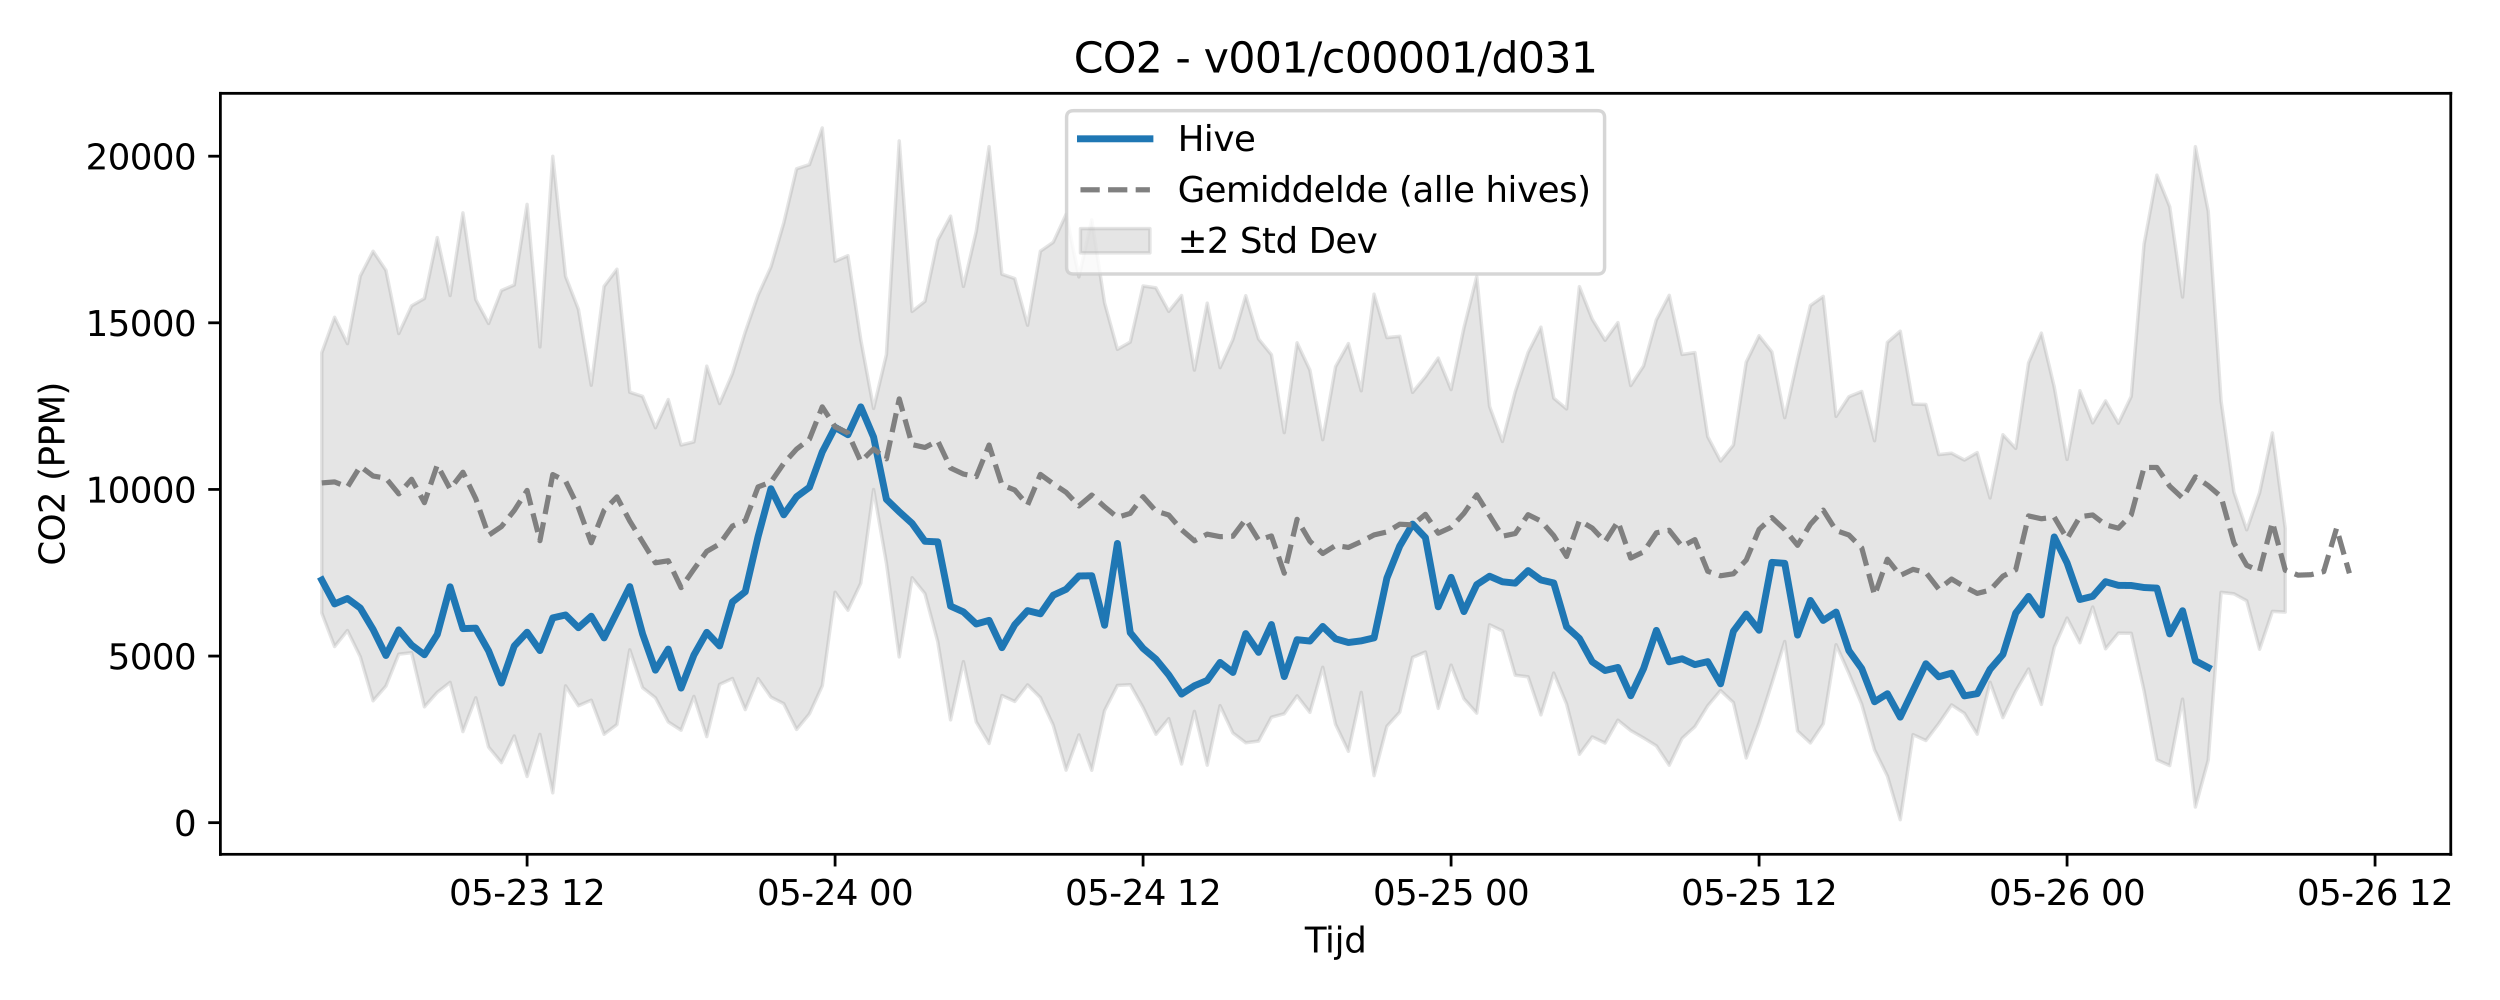 <?xml version="1.0" encoding="utf-8" standalone="no"?>
<!DOCTYPE svg PUBLIC "-//W3C//DTD SVG 1.1//EN"
  "http://www.w3.org/Graphics/SVG/1.1/DTD/svg11.dtd">
<svg xmlns:xlink="http://www.w3.org/1999/xlink" width="720pt" height="288pt" viewBox="0 0 720 288" xmlns="http://www.w3.org/2000/svg" version="1.1">
 <defs>
  <style type="text/css">*{stroke-linejoin: round; stroke-linecap: butt}</style>
 </defs>
 <g id="figure_1">
  <g id="patch_1">
   <path d="M 0 288 
L 720 288 
L 720 0 
L 0 0 
z
" style="fill: #ffffff"/>
  </g>
  <g id="axes_1">
   <g id="patch_2">
    <path d="M 63.47 246.04 
L 705.822 246.04 
L 705.822 26.88 
L 63.47 26.88 
z
" style="fill: #ffffff"/>
   </g>
   <g id="FillBetweenPolyCollection_1">
    <defs>
     <path id="mde4e41b326" d="M 92.668 -186.385 
L 92.668 -111.457 
L 96.364 -101.79 
L 100.06 -106.404 
L 103.756 -98.877 
L 107.452 -86.169 
L 111.147 -90.416 
L 114.843 -99.601 
L 118.539 -100.021 
L 122.235 -84.425 
L 125.931 -88.603 
L 129.627 -91.478 
L 133.323 -77.292 
L 137.019 -87.034 
L 140.715 -72.841 
L 144.411 -68.35 
L 148.107 -76.042 
L 151.803 -64.373 
L 155.499 -76.501 
L 159.195 -59.657 
L 162.89 -90.473 
L 166.586 -84.742 
L 170.282 -86.346 
L 173.978 -76.532 
L 177.674 -79.321 
L 181.37 -100.849 
L 185.066 -89.935 
L 188.762 -87.026 
L 192.458 -80.072 
L 196.154 -77.696 
L 199.85 -87.429 
L 203.546 -75.848 
L 207.242 -90.877 
L 210.938 -92.589 
L 214.633 -83.638 
L 218.329 -92.547 
L 222.025 -87.24 
L 225.721 -85.336 
L 229.417 -77.918 
L 233.113 -82.412 
L 236.809 -90.482 
L 240.505 -117.431 
L 244.201 -112.25 
L 247.897 -120.02 
L 251.593 -147.024 
L 255.289 -125.821 
L 258.985 -98.795 
L 262.681 -121.598 
L 266.377 -117.037 
L 270.072 -103.209 
L 273.768 -80.672 
L 277.464 -97.445 
L 281.16 -80.086 
L 284.856 -73.873 
L 288.552 -87.696 
L 292.248 -85.981 
L 295.944 -90.757 
L 299.64 -87.072 
L 303.336 -79.118 
L 307.032 -66.188 
L 310.728 -76.339 
L 314.424 -66.159 
L 318.12 -83.351 
L 321.815 -90.594 
L 325.511 -90.806 
L 329.207 -84.259 
L 332.903 -76.525 
L 336.599 -81.026 
L 340.295 -67.964 
L 343.991 -83.109 
L 347.687 -67.62 
L 351.383 -84.766 
L 355.079 -76.906 
L 358.775 -74.081 
L 362.471 -74.567 
L 366.167 -81.436 
L 369.863 -82.438 
L 373.558 -87.59 
L 377.254 -82.84 
L 380.95 -95.821 
L 384.646 -79.373 
L 388.342 -71.632 
L 392.038 -88.594 
L 395.734 -64.614 
L 399.43 -78.826 
L 403.126 -82.901 
L 406.822 -98.661 
L 410.518 -100.218 
L 414.214 -83.985 
L 417.91 -96.435 
L 421.606 -86.782 
L 425.301 -82.611 
L 428.997 -108.056 
L 432.693 -106.29 
L 436.389 -93.534 
L 440.085 -93.077 
L 443.781 -82.117 
L 447.477 -94.152 
L 451.173 -85.252 
L 454.869 -70.772 
L 458.565 -75.77 
L 462.261 -74.005 
L 465.957 -80.584 
L 469.653 -77.593 
L 473.349 -75.478 
L 477.044 -73.182 
L 480.74 -67.614 
L 484.436 -75.339 
L 488.132 -78.713 
L 491.828 -84.722 
L 495.524 -89.133 
L 499.22 -85.651 
L 502.916 -69.713 
L 506.612 -79.729 
L 510.308 -91.239 
L 514.004 -103.239 
L 517.7 -77.458 
L 521.396 -74.034 
L 525.092 -79.531 
L 528.787 -102.323 
L 532.483 -94.085 
L 536.179 -85.161 
L 539.875 -72.027 
L 543.571 -64.51 
L 547.267 -51.922 
L 550.963 -76.417 
L 554.659 -74.733 
L 558.355 -79.592 
L 562.051 -84.991 
L 565.747 -82.556 
L 569.443 -76.548 
L 573.139 -91.505 
L 576.835 -81.324 
L 580.53 -88.973 
L 584.226 -95.33 
L 587.922 -85.125 
L 591.618 -101.605 
L 595.314 -109.998 
L 599.01 -102.885 
L 602.706 -113.173 
L 606.402 -101.148 
L 610.098 -105.651 
L 613.794 -105.608 
L 617.49 -89.081 
L 621.186 -69.163 
L 624.882 -67.503 
L 628.578 -86.644 
L 632.273 -55.57 
L 635.969 -69.104 
L 639.665 -117.401 
L 643.361 -116.983 
L 647.057 -114.963 
L 650.753 -101.018 
L 654.449 -111.925 
L 658.145 -111.712 
L 658.145 -135.854 
L 658.145 -135.854 
L 654.449 -163.32 
L 650.753 -146.052 
L 647.057 -135.421 
L 643.361 -146.307 
L 639.665 -172.546 
L 635.969 -227.168 
L 632.273 -245.761 
L 628.578 -202.451 
L 624.882 -228.451 
L 621.186 -237.565 
L 617.49 -217.679 
L 613.794 -173.844 
L 610.098 -166.111 
L 606.402 -172.547 
L 602.706 -166.207 
L 599.01 -175.484 
L 595.314 -155.679 
L 591.618 -176.548 
L 587.922 -192.07 
L 584.226 -183.498 
L 580.53 -158.866 
L 576.835 -162.808 
L 573.139 -144.596 
L 569.443 -157.655 
L 565.747 -155.511 
L 562.051 -157.482 
L 558.355 -157.079 
L 554.659 -171.518 
L 550.963 -171.62 
L 547.267 -192.622 
L 543.571 -189.4 
L 539.875 -161.06 
L 536.179 -175.26 
L 532.483 -173.754 
L 528.787 -168.086 
L 525.092 -202.642 
L 521.396 -200.001 
L 517.7 -184.437 
L 514.004 -167.715 
L 510.308 -186.642 
L 506.612 -191.296 
L 502.916 -183.701 
L 499.22 -159.849 
L 495.524 -155.225 
L 491.828 -162.24 
L 488.132 -186.461 
L 484.436 -185.912 
L 480.74 -202.949 
L 477.044 -195.923 
L 473.349 -182.619 
L 469.653 -176.964 
L 465.957 -195.097 
L 462.261 -190.007 
L 458.565 -196.066 
L 454.869 -205.449 
L 451.173 -170.229 
L 447.477 -173.326 
L 443.781 -193.778 
L 440.085 -186.462 
L 436.389 -175.15 
L 432.693 -160.853 
L 428.997 -170.952 
L 425.301 -208.352 
L 421.606 -193.526 
L 417.91 -175.803 
L 414.214 -184.883 
L 410.518 -179.51 
L 406.822 -175.006 
L 403.126 -191.148 
L 399.43 -190.761 
L 395.734 -203.283 
L 392.038 -175.446 
L 388.342 -189.049 
L 384.646 -182.414 
L 380.95 -161.366 
L 377.254 -181.404 
L 373.558 -189.279 
L 369.863 -163.396 
L 366.167 -185.848 
L 362.471 -190.381 
L 358.775 -202.838 
L 355.079 -190.242 
L 351.383 -182.123 
L 347.687 -200.7 
L 343.991 -181.401 
L 340.295 -202.89 
L 336.599 -198.323 
L 332.903 -205.109 
L 329.207 -205.641 
L 325.511 -189.485 
L 321.815 -187.39 
L 318.12 -200.753 
L 314.424 -224.683 
L 310.728 -208.248 
L 307.032 -226.24 
L 303.336 -218.23 
L 299.64 -215.66 
L 295.944 -194.335 
L 292.248 -207.772 
L 288.552 -209.036 
L 284.856 -245.778 
L 281.16 -221.371 
L 277.464 -205.503 
L 273.768 -225.753 
L 270.072 -218.851 
L 266.377 -201.218 
L 262.681 -198.311 
L 258.985 -247.429 
L 255.289 -185.879 
L 251.593 -170.373 
L 247.897 -190.18 
L 244.201 -214.366 
L 240.505 -212.741 
L 236.809 -251.158 
L 233.113 -240.605 
L 229.417 -239.387 
L 225.721 -223.767 
L 222.025 -211.12 
L 218.329 -202.992 
L 214.633 -192.398 
L 210.938 -180.41 
L 207.242 -171.786 
L 203.546 -182.557 
L 199.85 -160.742 
L 196.154 -159.839 
L 192.458 -172.931 
L 188.762 -164.815 
L 185.066 -173.835 
L 181.37 -175.037 
L 177.674 -210.468 
L 173.978 -205.534 
L 170.282 -177.049 
L 166.586 -198.919 
L 162.89 -208.406 
L 159.195 -242.985 
L 155.499 -188.082 
L 151.803 -229.139 
L 148.107 -205.933 
L 144.411 -204.336 
L 140.715 -194.834 
L 137.019 -201.726 
L 133.323 -226.701 
L 129.627 -202.883 
L 125.931 -219.581 
L 122.235 -202.042 
L 118.539 -199.921 
L 114.843 -191.937 
L 111.147 -210.152 
L 107.452 -215.646 
L 103.756 -208.51 
L 100.06 -189.04 
L 96.364 -196.628 
L 92.668 -186.385 
z
" style="stroke: #808080; stroke-opacity: 0.2"/>
    </defs>
    <g clip-path="url(#p7c1194cc0d)">
     <use xlink:href="#mde4e41b326" x="0" y="288" style="fill: #808080; fill-opacity: 0.2; stroke: #808080; stroke-opacity: 0.2"/>
    </g>
   </g>
   <g id="matplotlib.axis_1">
    <g id="xtick_1">
     <g id="line2d_1">
      <defs>
       <path id="m9cf8858ff1" d="M 0 0 
L 0 3.5 
" style="stroke: #000000; stroke-width: 0.8"/>
      </defs>
      <g>
       <use xlink:href="#m9cf8858ff1" x="151.803" y="246.04" style="stroke: #000000; stroke-width: 0.8"/>
      </g>
     </g>
     <g id="text_1">
      <!-- 05-23 12 -->
      <g transform="translate(129.322 260.638) scale(0.1 -0.1)">
       <defs>
        <path id="DejaVuSans-30" d="M 2034 4250 
Q 1547 4250 1301 3770 
Q 1056 3291 1056 2328 
Q 1056 1369 1301 889 
Q 1547 409 2034 409 
Q 2525 409 2770 889 
Q 3016 1369 3016 2328 
Q 3016 3291 2770 3770 
Q 2525 4250 2034 4250 
z
M 2034 4750 
Q 2819 4750 3233 4129 
Q 3647 3509 3647 2328 
Q 3647 1150 3233 529 
Q 2819 -91 2034 -91 
Q 1250 -91 836 529 
Q 422 1150 422 2328 
Q 422 3509 836 4129 
Q 1250 4750 2034 4750 
z
" transform="scale(0.016)"/>
        <path id="DejaVuSans-35" d="M 691 4666 
L 3169 4666 
L 3169 4134 
L 1269 4134 
L 1269 2991 
Q 1406 3038 1543 3061 
Q 1681 3084 1819 3084 
Q 2600 3084 3056 2656 
Q 3513 2228 3513 1497 
Q 3513 744 3044 326 
Q 2575 -91 1722 -91 
Q 1428 -91 1123 -41 
Q 819 9 494 109 
L 494 744 
Q 775 591 1075 516 
Q 1375 441 1709 441 
Q 2250 441 2565 725 
Q 2881 1009 2881 1497 
Q 2881 1984 2565 2268 
Q 2250 2553 1709 2553 
Q 1456 2553 1204 2497 
Q 953 2441 691 2322 
L 691 4666 
z
" transform="scale(0.016)"/>
        <path id="DejaVuSans-2d" d="M 313 2009 
L 1997 2009 
L 1997 1497 
L 313 1497 
L 313 2009 
z
" transform="scale(0.016)"/>
        <path id="DejaVuSans-32" d="M 1228 531 
L 3431 531 
L 3431 0 
L 469 0 
L 469 531 
Q 828 903 1448 1529 
Q 2069 2156 2228 2338 
Q 2531 2678 2651 2914 
Q 2772 3150 2772 3378 
Q 2772 3750 2511 3984 
Q 2250 4219 1831 4219 
Q 1534 4219 1204 4116 
Q 875 4013 500 3803 
L 500 4441 
Q 881 4594 1212 4672 
Q 1544 4750 1819 4750 
Q 2544 4750 2975 4387 
Q 3406 4025 3406 3419 
Q 3406 3131 3298 2873 
Q 3191 2616 2906 2266 
Q 2828 2175 2409 1742 
Q 1991 1309 1228 531 
z
" transform="scale(0.016)"/>
        <path id="DejaVuSans-33" d="M 2597 2516 
Q 3050 2419 3304 2112 
Q 3559 1806 3559 1356 
Q 3559 666 3084 287 
Q 2609 -91 1734 -91 
Q 1441 -91 1130 -33 
Q 819 25 488 141 
L 488 750 
Q 750 597 1062 519 
Q 1375 441 1716 441 
Q 2309 441 2620 675 
Q 2931 909 2931 1356 
Q 2931 1769 2642 2001 
Q 2353 2234 1838 2234 
L 1294 2234 
L 1294 2753 
L 1863 2753 
Q 2328 2753 2575 2939 
Q 2822 3125 2822 3475 
Q 2822 3834 2567 4026 
Q 2313 4219 1838 4219 
Q 1578 4219 1281 4162 
Q 984 4106 628 3988 
L 628 4550 
Q 988 4650 1302 4700 
Q 1616 4750 1894 4750 
Q 2613 4750 3031 4423 
Q 3450 4097 3450 3541 
Q 3450 3153 3228 2886 
Q 3006 2619 2597 2516 
z
" transform="scale(0.016)"/>
        <path id="DejaVuSans-20" transform="scale(0.016)"/>
        <path id="DejaVuSans-31" d="M 794 531 
L 1825 531 
L 1825 4091 
L 703 3866 
L 703 4441 
L 1819 4666 
L 2450 4666 
L 2450 531 
L 3481 531 
L 3481 0 
L 794 0 
L 794 531 
z
" transform="scale(0.016)"/>
       </defs>
       <use xlink:href="#DejaVuSans-30"/>
       <use xlink:href="#DejaVuSans-35" transform="translate(63.623 0)"/>
       <use xlink:href="#DejaVuSans-2d" transform="translate(127.246 0)"/>
       <use xlink:href="#DejaVuSans-32" transform="translate(163.33 0)"/>
       <use xlink:href="#DejaVuSans-33" transform="translate(226.953 0)"/>
       <use xlink:href="#DejaVuSans-20" transform="translate(290.576 0)"/>
       <use xlink:href="#DejaVuSans-31" transform="translate(322.363 0)"/>
       <use xlink:href="#DejaVuSans-32" transform="translate(385.986 0)"/>
      </g>
     </g>
    </g>
    <g id="xtick_2">
     <g id="line2d_2">
      <g>
       <use xlink:href="#m9cf8858ff1" x="240.505" y="246.04" style="stroke: #000000; stroke-width: 0.8"/>
      </g>
     </g>
     <g id="text_2">
      <!-- 05-24 00 -->
      <g transform="translate(218.025 260.638) scale(0.1 -0.1)">
       <defs>
        <path id="DejaVuSans-34" d="M 2419 4116 
L 825 1625 
L 2419 1625 
L 2419 4116 
z
M 2253 4666 
L 3047 4666 
L 3047 1625 
L 3713 1625 
L 3713 1100 
L 3047 1100 
L 3047 0 
L 2419 0 
L 2419 1100 
L 313 1100 
L 313 1709 
L 2253 4666 
z
" transform="scale(0.016)"/>
       </defs>
       <use xlink:href="#DejaVuSans-30"/>
       <use xlink:href="#DejaVuSans-35" transform="translate(63.623 0)"/>
       <use xlink:href="#DejaVuSans-2d" transform="translate(127.246 0)"/>
       <use xlink:href="#DejaVuSans-32" transform="translate(163.33 0)"/>
       <use xlink:href="#DejaVuSans-34" transform="translate(226.953 0)"/>
       <use xlink:href="#DejaVuSans-20" transform="translate(290.576 0)"/>
       <use xlink:href="#DejaVuSans-30" transform="translate(322.363 0)"/>
       <use xlink:href="#DejaVuSans-30" transform="translate(385.986 0)"/>
      </g>
     </g>
    </g>
    <g id="xtick_3">
     <g id="line2d_3">
      <g>
       <use xlink:href="#m9cf8858ff1" x="329.207" y="246.04" style="stroke: #000000; stroke-width: 0.8"/>
      </g>
     </g>
     <g id="text_3">
      <!-- 05-24 12 -->
      <g transform="translate(306.727 260.638) scale(0.1 -0.1)">
       <use xlink:href="#DejaVuSans-30"/>
       <use xlink:href="#DejaVuSans-35" transform="translate(63.623 0)"/>
       <use xlink:href="#DejaVuSans-2d" transform="translate(127.246 0)"/>
       <use xlink:href="#DejaVuSans-32" transform="translate(163.33 0)"/>
       <use xlink:href="#DejaVuSans-34" transform="translate(226.953 0)"/>
       <use xlink:href="#DejaVuSans-20" transform="translate(290.576 0)"/>
       <use xlink:href="#DejaVuSans-31" transform="translate(322.363 0)"/>
       <use xlink:href="#DejaVuSans-32" transform="translate(385.986 0)"/>
      </g>
     </g>
    </g>
    <g id="xtick_4">
     <g id="line2d_4">
      <g>
       <use xlink:href="#m9cf8858ff1" x="417.91" y="246.04" style="stroke: #000000; stroke-width: 0.8"/>
      </g>
     </g>
     <g id="text_4">
      <!-- 05-25 00 -->
      <g transform="translate(395.429 260.638) scale(0.1 -0.1)">
       <use xlink:href="#DejaVuSans-30"/>
       <use xlink:href="#DejaVuSans-35" transform="translate(63.623 0)"/>
       <use xlink:href="#DejaVuSans-2d" transform="translate(127.246 0)"/>
       <use xlink:href="#DejaVuSans-32" transform="translate(163.33 0)"/>
       <use xlink:href="#DejaVuSans-35" transform="translate(226.953 0)"/>
       <use xlink:href="#DejaVuSans-20" transform="translate(290.576 0)"/>
       <use xlink:href="#DejaVuSans-30" transform="translate(322.363 0)"/>
       <use xlink:href="#DejaVuSans-30" transform="translate(385.986 0)"/>
      </g>
     </g>
    </g>
    <g id="xtick_5">
     <g id="line2d_5">
      <g>
       <use xlink:href="#m9cf8858ff1" x="506.612" y="246.04" style="stroke: #000000; stroke-width: 0.8"/>
      </g>
     </g>
     <g id="text_5">
      <!-- 05-25 12 -->
      <g transform="translate(484.131 260.638) scale(0.1 -0.1)">
       <use xlink:href="#DejaVuSans-30"/>
       <use xlink:href="#DejaVuSans-35" transform="translate(63.623 0)"/>
       <use xlink:href="#DejaVuSans-2d" transform="translate(127.246 0)"/>
       <use xlink:href="#DejaVuSans-32" transform="translate(163.33 0)"/>
       <use xlink:href="#DejaVuSans-35" transform="translate(226.953 0)"/>
       <use xlink:href="#DejaVuSans-20" transform="translate(290.576 0)"/>
       <use xlink:href="#DejaVuSans-31" transform="translate(322.363 0)"/>
       <use xlink:href="#DejaVuSans-32" transform="translate(385.986 0)"/>
      </g>
     </g>
    </g>
    <g id="xtick_6">
     <g id="line2d_6">
      <g>
       <use xlink:href="#m9cf8858ff1" x="595.314" y="246.04" style="stroke: #000000; stroke-width: 0.8"/>
      </g>
     </g>
     <g id="text_6">
      <!-- 05-26 00 -->
      <g transform="translate(572.834 260.638) scale(0.1 -0.1)">
       <defs>
        <path id="DejaVuSans-36" d="M 2113 2584 
Q 1688 2584 1439 2293 
Q 1191 2003 1191 1497 
Q 1191 994 1439 701 
Q 1688 409 2113 409 
Q 2538 409 2786 701 
Q 3034 994 3034 1497 
Q 3034 2003 2786 2293 
Q 2538 2584 2113 2584 
z
M 3366 4563 
L 3366 3988 
Q 3128 4100 2886 4159 
Q 2644 4219 2406 4219 
Q 1781 4219 1451 3797 
Q 1122 3375 1075 2522 
Q 1259 2794 1537 2939 
Q 1816 3084 2150 3084 
Q 2853 3084 3261 2657 
Q 3669 2231 3669 1497 
Q 3669 778 3244 343 
Q 2819 -91 2113 -91 
Q 1303 -91 875 529 
Q 447 1150 447 2328 
Q 447 3434 972 4092 
Q 1497 4750 2381 4750 
Q 2619 4750 2861 4703 
Q 3103 4656 3366 4563 
z
" transform="scale(0.016)"/>
       </defs>
       <use xlink:href="#DejaVuSans-30"/>
       <use xlink:href="#DejaVuSans-35" transform="translate(63.623 0)"/>
       <use xlink:href="#DejaVuSans-2d" transform="translate(127.246 0)"/>
       <use xlink:href="#DejaVuSans-32" transform="translate(163.33 0)"/>
       <use xlink:href="#DejaVuSans-36" transform="translate(226.953 0)"/>
       <use xlink:href="#DejaVuSans-20" transform="translate(290.576 0)"/>
       <use xlink:href="#DejaVuSans-30" transform="translate(322.363 0)"/>
       <use xlink:href="#DejaVuSans-30" transform="translate(385.986 0)"/>
      </g>
     </g>
    </g>
    <g id="xtick_7">
     <g id="line2d_7">
      <g>
       <use xlink:href="#m9cf8858ff1" x="684.016" y="246.04" style="stroke: #000000; stroke-width: 0.8"/>
      </g>
     </g>
     <g id="text_7">
      <!-- 05-26 12 -->
      <g transform="translate(661.536 260.638) scale(0.1 -0.1)">
       <use xlink:href="#DejaVuSans-30"/>
       <use xlink:href="#DejaVuSans-35" transform="translate(63.623 0)"/>
       <use xlink:href="#DejaVuSans-2d" transform="translate(127.246 0)"/>
       <use xlink:href="#DejaVuSans-32" transform="translate(163.33 0)"/>
       <use xlink:href="#DejaVuSans-36" transform="translate(226.953 0)"/>
       <use xlink:href="#DejaVuSans-20" transform="translate(290.576 0)"/>
       <use xlink:href="#DejaVuSans-31" transform="translate(322.363 0)"/>
       <use xlink:href="#DejaVuSans-32" transform="translate(385.986 0)"/>
      </g>
     </g>
    </g>
    <g id="text_8">
     <!-- Tijd -->
     <g transform="translate(375.796 274.317) scale(0.1 -0.1)">
      <defs>
       <path id="DejaVuSans-54" d="M -19 4666 
L 3928 4666 
L 3928 4134 
L 2272 4134 
L 2272 0 
L 1638 0 
L 1638 4134 
L -19 4134 
L -19 4666 
z
" transform="scale(0.016)"/>
       <path id="DejaVuSans-69" d="M 603 3500 
L 1178 3500 
L 1178 0 
L 603 0 
L 603 3500 
z
M 603 4863 
L 1178 4863 
L 1178 4134 
L 603 4134 
L 603 4863 
z
" transform="scale(0.016)"/>
       <path id="DejaVuSans-6a" d="M 603 3500 
L 1178 3500 
L 1178 -63 
Q 1178 -731 923 -1031 
Q 669 -1331 103 -1331 
L -116 -1331 
L -116 -844 
L 38 -844 
Q 366 -844 484 -692 
Q 603 -541 603 -63 
L 603 3500 
z
M 603 4863 
L 1178 4863 
L 1178 4134 
L 603 4134 
L 603 4863 
z
" transform="scale(0.016)"/>
       <path id="DejaVuSans-64" d="M 2906 2969 
L 2906 4863 
L 3481 4863 
L 3481 0 
L 2906 0 
L 2906 525 
Q 2725 213 2448 61 
Q 2172 -91 1784 -91 
Q 1150 -91 751 415 
Q 353 922 353 1747 
Q 353 2572 751 3078 
Q 1150 3584 1784 3584 
Q 2172 3584 2448 3432 
Q 2725 3281 2906 2969 
z
M 947 1747 
Q 947 1113 1208 752 
Q 1469 391 1925 391 
Q 2381 391 2643 752 
Q 2906 1113 2906 1747 
Q 2906 2381 2643 2742 
Q 2381 3103 1925 3103 
Q 1469 3103 1208 2742 
Q 947 2381 947 1747 
z
" transform="scale(0.016)"/>
      </defs>
      <use xlink:href="#DejaVuSans-54"/>
      <use xlink:href="#DejaVuSans-69" transform="translate(57.959 0)"/>
      <use xlink:href="#DejaVuSans-6a" transform="translate(85.742 0)"/>
      <use xlink:href="#DejaVuSans-64" transform="translate(113.525 0)"/>
     </g>
    </g>
   </g>
   <g id="matplotlib.axis_2">
    <g id="ytick_1">
     <g id="line2d_8">
      <defs>
       <path id="md27c8caac7" d="M 0 0 
L -3.5 0 
" style="stroke: #000000; stroke-width: 0.8"/>
      </defs>
      <g>
       <use xlink:href="#md27c8caac7" x="63.47" y="236.93" style="stroke: #000000; stroke-width: 0.8"/>
      </g>
     </g>
     <g id="text_9">
      <!-- 0 -->
      <g transform="translate(50.108 240.729) scale(0.1 -0.1)">
       <use xlink:href="#DejaVuSans-30"/>
      </g>
     </g>
    </g>
    <g id="ytick_2">
     <g id="line2d_9">
      <g>
       <use xlink:href="#md27c8caac7" x="63.47" y="188.943" style="stroke: #000000; stroke-width: 0.8"/>
      </g>
     </g>
     <g id="text_10">
      <!-- 5000 -->
      <g transform="translate(31.02 192.742) scale(0.1 -0.1)">
       <use xlink:href="#DejaVuSans-35"/>
       <use xlink:href="#DejaVuSans-30" transform="translate(63.623 0)"/>
       <use xlink:href="#DejaVuSans-30" transform="translate(127.246 0)"/>
       <use xlink:href="#DejaVuSans-30" transform="translate(190.869 0)"/>
      </g>
     </g>
    </g>
    <g id="ytick_3">
     <g id="line2d_10">
      <g>
       <use xlink:href="#md27c8caac7" x="63.47" y="140.956" style="stroke: #000000; stroke-width: 0.8"/>
      </g>
     </g>
     <g id="text_11">
      <!-- 10000 -->
      <g transform="translate(24.657 144.756) scale(0.1 -0.1)">
       <use xlink:href="#DejaVuSans-31"/>
       <use xlink:href="#DejaVuSans-30" transform="translate(63.623 0)"/>
       <use xlink:href="#DejaVuSans-30" transform="translate(127.246 0)"/>
       <use xlink:href="#DejaVuSans-30" transform="translate(190.869 0)"/>
       <use xlink:href="#DejaVuSans-30" transform="translate(254.492 0)"/>
      </g>
     </g>
    </g>
    <g id="ytick_4">
     <g id="line2d_11">
      <g>
       <use xlink:href="#md27c8caac7" x="63.47" y="92.969" style="stroke: #000000; stroke-width: 0.8"/>
      </g>
     </g>
     <g id="text_12">
      <!-- 15000 -->
      <g transform="translate(24.657 96.769) scale(0.1 -0.1)">
       <use xlink:href="#DejaVuSans-31"/>
       <use xlink:href="#DejaVuSans-35" transform="translate(63.623 0)"/>
       <use xlink:href="#DejaVuSans-30" transform="translate(127.246 0)"/>
       <use xlink:href="#DejaVuSans-30" transform="translate(190.869 0)"/>
       <use xlink:href="#DejaVuSans-30" transform="translate(254.492 0)"/>
      </g>
     </g>
    </g>
    <g id="ytick_5">
     <g id="line2d_12">
      <g>
       <use xlink:href="#md27c8caac7" x="63.47" y="44.982" style="stroke: #000000; stroke-width: 0.8"/>
      </g>
     </g>
     <g id="text_13">
      <!-- 20000 -->
      <g transform="translate(24.657 48.782) scale(0.1 -0.1)">
       <use xlink:href="#DejaVuSans-32"/>
       <use xlink:href="#DejaVuSans-30" transform="translate(63.623 0)"/>
       <use xlink:href="#DejaVuSans-30" transform="translate(127.246 0)"/>
       <use xlink:href="#DejaVuSans-30" transform="translate(190.869 0)"/>
       <use xlink:href="#DejaVuSans-30" transform="translate(254.492 0)"/>
      </g>
     </g>
    </g>
    <g id="text_14">
     <!-- CO2 (PPM) -->
     <g transform="translate(18.578 162.903) rotate(-90) scale(0.1 -0.1)">
      <defs>
       <path id="DejaVuSans-43" d="M 4122 4306 
L 4122 3641 
Q 3803 3938 3442 4084 
Q 3081 4231 2675 4231 
Q 1875 4231 1450 3742 
Q 1025 3253 1025 2328 
Q 1025 1406 1450 917 
Q 1875 428 2675 428 
Q 3081 428 3442 575 
Q 3803 722 4122 1019 
L 4122 359 
Q 3791 134 3420 21 
Q 3050 -91 2638 -91 
Q 1578 -91 968 557 
Q 359 1206 359 2328 
Q 359 3453 968 4101 
Q 1578 4750 2638 4750 
Q 3056 4750 3426 4639 
Q 3797 4528 4122 4306 
z
" transform="scale(0.016)"/>
       <path id="DejaVuSans-4f" d="M 2522 4238 
Q 1834 4238 1429 3725 
Q 1025 3213 1025 2328 
Q 1025 1447 1429 934 
Q 1834 422 2522 422 
Q 3209 422 3611 934 
Q 4013 1447 4013 2328 
Q 4013 3213 3611 3725 
Q 3209 4238 2522 4238 
z
M 2522 4750 
Q 3503 4750 4090 4092 
Q 4678 3434 4678 2328 
Q 4678 1225 4090 567 
Q 3503 -91 2522 -91 
Q 1538 -91 948 565 
Q 359 1222 359 2328 
Q 359 3434 948 4092 
Q 1538 4750 2522 4750 
z
" transform="scale(0.016)"/>
       <path id="DejaVuSans-28" d="M 1984 4856 
Q 1566 4138 1362 3434 
Q 1159 2731 1159 2009 
Q 1159 1288 1364 580 
Q 1569 -128 1984 -844 
L 1484 -844 
Q 1016 -109 783 600 
Q 550 1309 550 2009 
Q 550 2706 781 3412 
Q 1013 4119 1484 4856 
L 1984 4856 
z
" transform="scale(0.016)"/>
       <path id="DejaVuSans-50" d="M 1259 4147 
L 1259 2394 
L 2053 2394 
Q 2494 2394 2734 2622 
Q 2975 2850 2975 3272 
Q 2975 3691 2734 3919 
Q 2494 4147 2053 4147 
L 1259 4147 
z
M 628 4666 
L 2053 4666 
Q 2838 4666 3239 4311 
Q 3641 3956 3641 3272 
Q 3641 2581 3239 2228 
Q 2838 1875 2053 1875 
L 1259 1875 
L 1259 0 
L 628 0 
L 628 4666 
z
" transform="scale(0.016)"/>
       <path id="DejaVuSans-4d" d="M 628 4666 
L 1569 4666 
L 2759 1491 
L 3956 4666 
L 4897 4666 
L 4897 0 
L 4281 0 
L 4281 4097 
L 3078 897 
L 2444 897 
L 1241 4097 
L 1241 0 
L 628 0 
L 628 4666 
z
" transform="scale(0.016)"/>
       <path id="DejaVuSans-29" d="M 513 4856 
L 1013 4856 
Q 1481 4119 1714 3412 
Q 1947 2706 1947 2009 
Q 1947 1309 1714 600 
Q 1481 -109 1013 -844 
L 513 -844 
Q 928 -128 1133 580 
Q 1338 1288 1338 2009 
Q 1338 2731 1133 3434 
Q 928 4138 513 4856 
z
" transform="scale(0.016)"/>
      </defs>
      <use xlink:href="#DejaVuSans-43"/>
      <use xlink:href="#DejaVuSans-4f" transform="translate(69.824 0)"/>
      <use xlink:href="#DejaVuSans-32" transform="translate(148.535 0)"/>
      <use xlink:href="#DejaVuSans-20" transform="translate(212.158 0)"/>
      <use xlink:href="#DejaVuSans-28" transform="translate(243.945 0)"/>
      <use xlink:href="#DejaVuSans-50" transform="translate(282.959 0)"/>
      <use xlink:href="#DejaVuSans-50" transform="translate(343.262 0)"/>
      <use xlink:href="#DejaVuSans-4d" transform="translate(403.564 0)"/>
      <use xlink:href="#DejaVuSans-29" transform="translate(489.844 0)"/>
     </g>
    </g>
   </g>
   <g id="line2d_13">
    <path d="M 92.668 167.042 
L 96.364 173.926 
L 100.06 172.372 
L 103.756 175.107 
L 107.452 181.289 
L 111.147 188.774 
L 114.843 181.412 
L 118.539 185.779 
L 122.235 188.564 
L 125.931 182.73 
L 129.627 169.009 
L 133.323 181.045 
L 137.019 180.907 
L 140.715 187.452 
L 144.411 196.711 
L 148.107 186.048 
L 151.803 182.091 
L 155.499 187.353 
L 159.195 177.954 
L 162.89 177.113 
L 166.586 180.776 
L 170.282 177.481 
L 173.978 183.703 
L 181.37 168.952 
L 185.066 182.583 
L 188.762 193.003 
L 192.458 186.947 
L 196.154 198.163 
L 199.85 188.636 
L 203.546 182.123 
L 207.242 186.029 
L 210.938 173.37 
L 214.633 170.42 
L 218.329 154.537 
L 222.025 140.768 
L 225.721 148.257 
L 229.417 143.061 
L 233.113 140.342 
L 236.809 130.169 
L 240.505 123.073 
L 244.201 125.194 
L 247.897 117.187 
L 251.593 125.885 
L 255.289 143.807 
L 258.985 147.387 
L 262.681 150.736 
L 266.377 155.89 
L 270.072 156.053 
L 273.768 174.566 
L 277.464 176.227 
L 281.16 179.707 
L 284.856 178.671 
L 288.552 186.52 
L 292.248 179.922 
L 295.944 175.862 
L 299.64 176.777 
L 303.336 171.425 
L 307.032 169.723 
L 310.728 165.877 
L 314.424 165.817 
L 318.12 180.069 
L 321.815 156.52 
L 325.511 182.203 
L 329.207 186.726 
L 332.903 189.852 
L 336.599 194.366 
L 340.295 199.9 
L 343.991 197.51 
L 347.687 195.959 
L 351.383 190.786 
L 355.079 193.662 
L 358.775 182.484 
L 362.471 187.875 
L 366.167 179.867 
L 369.863 194.852 
L 373.558 184.234 
L 377.254 184.615 
L 380.95 180.424 
L 384.646 183.985 
L 388.342 185.04 
L 392.038 184.564 
L 395.734 183.703 
L 399.43 166.469 
L 403.126 157.265 
L 406.822 150.95 
L 410.518 154.831 
L 414.214 174.752 
L 417.91 166.277 
L 421.606 176.134 
L 425.301 168.373 
L 428.997 165.957 
L 432.693 167.554 
L 436.389 167.944 
L 440.085 164.339 
L 443.781 167.036 
L 447.477 167.896 
L 451.173 180.521 
L 454.869 183.879 
L 458.565 190.604 
L 462.261 193.104 
L 465.957 192.226 
L 469.653 200.374 
L 473.349 192.542 
L 477.044 181.556 
L 480.74 190.604 
L 484.436 189.733 
L 488.132 191.41 
L 491.828 190.551 
L 495.524 196.933 
L 499.22 181.803 
L 502.916 176.85 
L 506.612 181.508 
L 510.308 161.962 
L 514.004 162.24 
L 517.7 182.9 
L 521.396 172.935 
L 525.092 178.68 
L 528.787 176.284 
L 532.483 187.388 
L 536.179 192.558 
L 539.875 202.101 
L 543.571 199.801 
L 547.267 206.532 
L 554.659 191.17 
L 558.355 194.913 
L 562.051 193.87 
L 565.747 200.412 
L 569.443 199.766 
L 573.139 192.76 
L 576.835 188.486 
L 580.53 176.572 
L 584.226 171.78 
L 587.922 177.103 
L 591.618 154.645 
L 595.314 162.112 
L 599.01 172.653 
L 602.706 171.738 
L 606.402 167.528 
L 610.098 168.584 
L 613.794 168.622 
L 617.49 169.205 
L 621.186 169.377 
L 624.882 182.558 
L 628.578 175.9 
L 632.273 190.309 
L 635.969 192.259 
L 635.969 192.259 
" clip-path="url(#p7c1194cc0d)" style="fill: none; stroke: #1f77b4; stroke-width: 2; stroke-linecap: square"/>
   </g>
   <g id="line2d_14">
    <path d="M 92.668 139.079 
L 96.364 138.791 
L 100.06 140.278 
L 103.756 134.307 
L 107.452 137.093 
L 111.147 137.716 
L 114.843 142.231 
L 118.539 138.029 
L 122.235 144.766 
L 125.931 133.908 
L 129.627 140.82 
L 133.323 136.004 
L 137.019 143.62 
L 140.715 154.163 
L 144.411 151.657 
L 148.107 147.013 
L 151.803 141.244 
L 155.499 155.708 
L 159.195 136.679 
L 162.89 138.561 
L 166.586 146.17 
L 170.282 156.303 
L 173.978 146.967 
L 177.674 143.106 
L 181.37 150.057 
L 188.762 162.08 
L 192.458 161.499 
L 196.154 169.233 
L 199.85 163.915 
L 203.546 158.798 
L 207.242 156.668 
L 210.938 151.501 
L 214.633 149.982 
L 218.329 140.231 
L 222.025 138.82 
L 225.721 133.448 
L 229.417 129.347 
L 233.113 126.491 
L 236.809 117.18 
L 240.505 122.914 
L 244.201 124.692 
L 247.897 132.9 
L 251.593 129.302 
L 255.289 132.15 
L 258.985 114.888 
L 262.681 128.045 
L 266.377 128.872 
L 270.072 126.97 
L 273.768 134.787 
L 277.464 136.526 
L 281.16 137.271 
L 284.856 128.174 
L 288.552 139.634 
L 292.248 141.124 
L 295.944 145.454 
L 299.64 136.634 
L 303.336 139.326 
L 307.032 141.786 
L 310.728 145.706 
L 314.424 142.579 
L 318.12 145.948 
L 321.815 149.008 
L 325.511 147.854 
L 329.207 143.05 
L 332.903 147.183 
L 336.599 148.325 
L 340.295 152.573 
L 343.991 155.745 
L 347.687 153.84 
L 351.383 154.555 
L 355.079 154.426 
L 358.775 149.54 
L 362.471 155.526 
L 366.167 154.358 
L 369.863 165.083 
L 373.558 149.566 
L 377.254 155.878 
L 380.95 159.407 
L 384.646 157.107 
L 388.342 157.66 
L 392.038 155.98 
L 395.734 154.051 
L 399.43 153.206 
L 403.126 150.975 
L 406.822 151.166 
L 410.518 148.136 
L 414.214 153.566 
L 417.91 151.881 
L 421.606 147.846 
L 425.301 142.519 
L 432.693 154.428 
L 436.389 153.658 
L 440.085 148.23 
L 443.781 150.052 
L 447.477 154.261 
L 451.173 160.259 
L 454.869 149.889 
L 458.565 152.082 
L 462.261 155.994 
L 465.957 150.159 
L 469.653 160.721 
L 473.349 158.951 
L 477.044 153.447 
L 480.74 152.719 
L 484.436 157.374 
L 488.132 155.413 
L 491.828 164.519 
L 495.524 165.821 
L 499.22 165.25 
L 502.916 161.293 
L 506.612 152.488 
L 510.308 149.06 
L 514.004 152.523 
L 517.7 157.053 
L 521.396 150.983 
L 525.092 146.913 
L 528.787 152.796 
L 532.483 154.08 
L 536.179 157.79 
L 539.875 171.457 
L 543.571 161.045 
L 547.267 165.728 
L 550.963 163.981 
L 554.659 164.874 
L 558.355 169.665 
L 562.051 166.764 
L 565.747 168.966 
L 569.443 170.899 
L 573.139 169.949 
L 576.835 165.934 
L 580.53 164.08 
L 584.226 148.586 
L 587.922 149.403 
L 591.618 148.923 
L 595.314 155.161 
L 599.01 148.815 
L 602.706 148.31 
L 606.402 151.153 
L 610.098 152.119 
L 613.794 148.274 
L 617.49 134.62 
L 621.186 134.636 
L 624.882 140.023 
L 628.578 143.452 
L 632.273 137.335 
L 635.969 139.864 
L 639.665 143.026 
L 643.361 156.355 
L 647.057 162.808 
L 650.753 164.465 
L 654.449 150.378 
L 658.145 164.217 
L 661.841 165.641 
L 665.537 165.516 
L 669.233 164.617 
L 672.929 152.153 
L 676.625 165.113 
L 676.625 165.113 
" clip-path="url(#p7c1194cc0d)" style="fill: none; stroke-dasharray: 5.55,2.4; stroke-dashoffset: 0; stroke: #808080; stroke-width: 1.5"/>
   </g>
   <g id="patch_3">
    <path d="M 63.47 246.04 
L 63.47 26.88 
" style="fill: none; stroke: #000000; stroke-width: 0.8; stroke-linejoin: miter; stroke-linecap: square"/>
   </g>
   <g id="patch_4">
    <path d="M 705.822 246.04 
L 705.822 26.88 
" style="fill: none; stroke: #000000; stroke-width: 0.8; stroke-linejoin: miter; stroke-linecap: square"/>
   </g>
   <g id="patch_5">
    <path d="M 63.47 246.04 
L 705.822 246.04 
" style="fill: none; stroke: #000000; stroke-width: 0.8; stroke-linejoin: miter; stroke-linecap: square"/>
   </g>
   <g id="patch_6">
    <path d="M 63.47 26.88 
L 705.822 26.88 
" style="fill: none; stroke: #000000; stroke-width: 0.8; stroke-linejoin: miter; stroke-linecap: square"/>
   </g>
   <g id="text_15">
    <!-- CO2 - v001/c00001/d031 -->
    <g transform="translate(309.243 20.88) scale(0.12 -0.12)">
     <defs>
      <path id="DejaVuSans-76" d="M 191 3500 
L 800 3500 
L 1894 563 
L 2988 3500 
L 3597 3500 
L 2284 0 
L 1503 0 
L 191 3500 
z
" transform="scale(0.016)"/>
      <path id="DejaVuSans-2f" d="M 1625 4666 
L 2156 4666 
L 531 -594 
L 0 -594 
L 1625 4666 
z
" transform="scale(0.016)"/>
      <path id="DejaVuSans-63" d="M 3122 3366 
L 3122 2828 
Q 2878 2963 2633 3030 
Q 2388 3097 2138 3097 
Q 1578 3097 1268 2742 
Q 959 2388 959 1747 
Q 959 1106 1268 751 
Q 1578 397 2138 397 
Q 2388 397 2633 464 
Q 2878 531 3122 666 
L 3122 134 
Q 2881 22 2623 -34 
Q 2366 -91 2075 -91 
Q 1284 -91 818 406 
Q 353 903 353 1747 
Q 353 2603 823 3093 
Q 1294 3584 2113 3584 
Q 2378 3584 2631 3529 
Q 2884 3475 3122 3366 
z
" transform="scale(0.016)"/>
     </defs>
     <use xlink:href="#DejaVuSans-43"/>
     <use xlink:href="#DejaVuSans-4f" transform="translate(69.824 0)"/>
     <use xlink:href="#DejaVuSans-32" transform="translate(148.535 0)"/>
     <use xlink:href="#DejaVuSans-20" transform="translate(212.158 0)"/>
     <use xlink:href="#DejaVuSans-2d" transform="translate(243.945 0)"/>
     <use xlink:href="#DejaVuSans-20" transform="translate(280.029 0)"/>
     <use xlink:href="#DejaVuSans-76" transform="translate(311.816 0)"/>
     <use xlink:href="#DejaVuSans-30" transform="translate(370.996 0)"/>
     <use xlink:href="#DejaVuSans-30" transform="translate(434.619 0)"/>
     <use xlink:href="#DejaVuSans-31" transform="translate(498.242 0)"/>
     <use xlink:href="#DejaVuSans-2f" transform="translate(561.865 0)"/>
     <use xlink:href="#DejaVuSans-63" transform="translate(595.557 0)"/>
     <use xlink:href="#DejaVuSans-30" transform="translate(650.537 0)"/>
     <use xlink:href="#DejaVuSans-30" transform="translate(714.16 0)"/>
     <use xlink:href="#DejaVuSans-30" transform="translate(777.783 0)"/>
     <use xlink:href="#DejaVuSans-30" transform="translate(841.406 0)"/>
     <use xlink:href="#DejaVuSans-31" transform="translate(905.029 0)"/>
     <use xlink:href="#DejaVuSans-2f" transform="translate(968.652 0)"/>
     <use xlink:href="#DejaVuSans-64" transform="translate(1002.344 0)"/>
     <use xlink:href="#DejaVuSans-30" transform="translate(1065.82 0)"/>
     <use xlink:href="#DejaVuSans-33" transform="translate(1129.443 0)"/>
     <use xlink:href="#DejaVuSans-31" transform="translate(1193.066 0)"/>
    </g>
   </g>
   <g id="legend_1">
    <g id="patch_7">
     <path d="M 309.174 78.914 
L 460.118 78.914 
Q 462.118 78.914 462.118 76.914 
L 462.118 33.88 
Q 462.118 31.88 460.118 31.88 
L 309.174 31.88 
Q 307.174 31.88 307.174 33.88 
L 307.174 76.914 
Q 307.174 78.914 309.174 78.914 
z
" style="fill: #ffffff; opacity: 0.8; stroke: #cccccc; stroke-linejoin: miter"/>
    </g>
    <g id="line2d_15">
     <path d="M 311.174 39.978 
L 321.174 39.978 
L 331.174 39.978 
" style="fill: none; stroke: #1f77b4; stroke-width: 2; stroke-linecap: square"/>
    </g>
    <g id="text_16">
     <!-- Hive -->
     <g transform="translate(339.174 43.478) scale(0.1 -0.1)">
      <defs>
       <path id="DejaVuSans-48" d="M 628 4666 
L 1259 4666 
L 1259 2753 
L 3553 2753 
L 3553 4666 
L 4184 4666 
L 4184 0 
L 3553 0 
L 3553 2222 
L 1259 2222 
L 1259 0 
L 628 0 
L 628 4666 
z
" transform="scale(0.016)"/>
       <path id="DejaVuSans-65" d="M 3597 1894 
L 3597 1613 
L 953 1613 
Q 991 1019 1311 708 
Q 1631 397 2203 397 
Q 2534 397 2845 478 
Q 3156 559 3463 722 
L 3463 178 
Q 3153 47 2828 -22 
Q 2503 -91 2169 -91 
Q 1331 -91 842 396 
Q 353 884 353 1716 
Q 353 2575 817 3079 
Q 1281 3584 2069 3584 
Q 2775 3584 3186 3129 
Q 3597 2675 3597 1894 
z
M 3022 2063 
Q 3016 2534 2758 2815 
Q 2500 3097 2075 3097 
Q 1594 3097 1305 2825 
Q 1016 2553 972 2059 
L 3022 2063 
z
" transform="scale(0.016)"/>
      </defs>
      <use xlink:href="#DejaVuSans-48"/>
      <use xlink:href="#DejaVuSans-69" transform="translate(75.195 0)"/>
      <use xlink:href="#DejaVuSans-76" transform="translate(102.979 0)"/>
      <use xlink:href="#DejaVuSans-65" transform="translate(162.158 0)"/>
     </g>
    </g>
    <g id="line2d_16">
     <path d="M 311.174 54.657 
L 321.174 54.657 
L 331.174 54.657 
" style="fill: none; stroke-dasharray: 5.55,2.4; stroke-dashoffset: 0; stroke: #808080; stroke-width: 1.5"/>
    </g>
    <g id="text_17">
     <!-- Gemiddelde (alle hives) -->
     <g transform="translate(339.174 58.157) scale(0.1 -0.1)">
      <defs>
       <path id="DejaVuSans-47" d="M 3809 666 
L 3809 1919 
L 2778 1919 
L 2778 2438 
L 4434 2438 
L 4434 434 
Q 4069 175 3628 42 
Q 3188 -91 2688 -91 
Q 1594 -91 976 548 
Q 359 1188 359 2328 
Q 359 3472 976 4111 
Q 1594 4750 2688 4750 
Q 3144 4750 3555 4637 
Q 3966 4525 4313 4306 
L 4313 3634 
Q 3963 3931 3569 4081 
Q 3175 4231 2741 4231 
Q 1884 4231 1454 3753 
Q 1025 3275 1025 2328 
Q 1025 1384 1454 906 
Q 1884 428 2741 428 
Q 3075 428 3337 486 
Q 3600 544 3809 666 
z
" transform="scale(0.016)"/>
       <path id="DejaVuSans-6d" d="M 3328 2828 
Q 3544 3216 3844 3400 
Q 4144 3584 4550 3584 
Q 5097 3584 5394 3201 
Q 5691 2819 5691 2113 
L 5691 0 
L 5113 0 
L 5113 2094 
Q 5113 2597 4934 2840 
Q 4756 3084 4391 3084 
Q 3944 3084 3684 2787 
Q 3425 2491 3425 1978 
L 3425 0 
L 2847 0 
L 2847 2094 
Q 2847 2600 2669 2842 
Q 2491 3084 2119 3084 
Q 1678 3084 1418 2786 
Q 1159 2488 1159 1978 
L 1159 0 
L 581 0 
L 581 3500 
L 1159 3500 
L 1159 2956 
Q 1356 3278 1631 3431 
Q 1906 3584 2284 3584 
Q 2666 3584 2933 3390 
Q 3200 3197 3328 2828 
z
" transform="scale(0.016)"/>
       <path id="DejaVuSans-6c" d="M 603 4863 
L 1178 4863 
L 1178 0 
L 603 0 
L 603 4863 
z
" transform="scale(0.016)"/>
       <path id="DejaVuSans-61" d="M 2194 1759 
Q 1497 1759 1228 1600 
Q 959 1441 959 1056 
Q 959 750 1161 570 
Q 1363 391 1709 391 
Q 2188 391 2477 730 
Q 2766 1069 2766 1631 
L 2766 1759 
L 2194 1759 
z
M 3341 1997 
L 3341 0 
L 2766 0 
L 2766 531 
Q 2569 213 2275 61 
Q 1981 -91 1556 -91 
Q 1019 -91 701 211 
Q 384 513 384 1019 
Q 384 1609 779 1909 
Q 1175 2209 1959 2209 
L 2766 2209 
L 2766 2266 
Q 2766 2663 2505 2880 
Q 2244 3097 1772 3097 
Q 1472 3097 1187 3025 
Q 903 2953 641 2809 
L 641 3341 
Q 956 3463 1253 3523 
Q 1550 3584 1831 3584 
Q 2591 3584 2966 3190 
Q 3341 2797 3341 1997 
z
" transform="scale(0.016)"/>
       <path id="DejaVuSans-68" d="M 3513 2113 
L 3513 0 
L 2938 0 
L 2938 2094 
Q 2938 2591 2744 2837 
Q 2550 3084 2163 3084 
Q 1697 3084 1428 2787 
Q 1159 2491 1159 1978 
L 1159 0 
L 581 0 
L 581 4863 
L 1159 4863 
L 1159 2956 
Q 1366 3272 1645 3428 
Q 1925 3584 2291 3584 
Q 2894 3584 3203 3211 
Q 3513 2838 3513 2113 
z
" transform="scale(0.016)"/>
       <path id="DejaVuSans-73" d="M 2834 3397 
L 2834 2853 
Q 2591 2978 2328 3040 
Q 2066 3103 1784 3103 
Q 1356 3103 1142 2972 
Q 928 2841 928 2578 
Q 928 2378 1081 2264 
Q 1234 2150 1697 2047 
L 1894 2003 
Q 2506 1872 2764 1633 
Q 3022 1394 3022 966 
Q 3022 478 2636 193 
Q 2250 -91 1575 -91 
Q 1294 -91 989 -36 
Q 684 19 347 128 
L 347 722 
Q 666 556 975 473 
Q 1284 391 1588 391 
Q 1994 391 2212 530 
Q 2431 669 2431 922 
Q 2431 1156 2273 1281 
Q 2116 1406 1581 1522 
L 1381 1569 
Q 847 1681 609 1914 
Q 372 2147 372 2553 
Q 372 3047 722 3315 
Q 1072 3584 1716 3584 
Q 2034 3584 2315 3537 
Q 2597 3491 2834 3397 
z
" transform="scale(0.016)"/>
      </defs>
      <use xlink:href="#DejaVuSans-47"/>
      <use xlink:href="#DejaVuSans-65" transform="translate(77.49 0)"/>
      <use xlink:href="#DejaVuSans-6d" transform="translate(139.014 0)"/>
      <use xlink:href="#DejaVuSans-69" transform="translate(236.426 0)"/>
      <use xlink:href="#DejaVuSans-64" transform="translate(264.209 0)"/>
      <use xlink:href="#DejaVuSans-64" transform="translate(327.686 0)"/>
      <use xlink:href="#DejaVuSans-65" transform="translate(391.162 0)"/>
      <use xlink:href="#DejaVuSans-6c" transform="translate(452.686 0)"/>
      <use xlink:href="#DejaVuSans-64" transform="translate(480.469 0)"/>
      <use xlink:href="#DejaVuSans-65" transform="translate(543.945 0)"/>
      <use xlink:href="#DejaVuSans-20" transform="translate(605.469 0)"/>
      <use xlink:href="#DejaVuSans-28" transform="translate(637.256 0)"/>
      <use xlink:href="#DejaVuSans-61" transform="translate(676.27 0)"/>
      <use xlink:href="#DejaVuSans-6c" transform="translate(737.549 0)"/>
      <use xlink:href="#DejaVuSans-6c" transform="translate(765.332 0)"/>
      <use xlink:href="#DejaVuSans-65" transform="translate(793.115 0)"/>
      <use xlink:href="#DejaVuSans-20" transform="translate(854.639 0)"/>
      <use xlink:href="#DejaVuSans-68" transform="translate(886.426 0)"/>
      <use xlink:href="#DejaVuSans-69" transform="translate(949.805 0)"/>
      <use xlink:href="#DejaVuSans-76" transform="translate(977.588 0)"/>
      <use xlink:href="#DejaVuSans-65" transform="translate(1036.768 0)"/>
      <use xlink:href="#DejaVuSans-73" transform="translate(1098.291 0)"/>
      <use xlink:href="#DejaVuSans-29" transform="translate(1150.391 0)"/>
     </g>
    </g>
    <g id="patch_8">
     <path d="M 311.174 72.835 
L 331.174 72.835 
L 331.174 65.835 
L 311.174 65.835 
z
" style="fill: #808080; fill-opacity: 0.2; stroke: #808080; stroke-opacity: 0.2; stroke-linejoin: miter"/>
    </g>
    <g id="text_18">
     <!-- ±2 Std Dev -->
     <g transform="translate(339.174 72.835) scale(0.1 -0.1)">
      <defs>
       <path id="DejaVuSans-b1" d="M 2944 4013 
L 2944 2803 
L 4684 2803 
L 4684 2272 
L 2944 2272 
L 2944 1063 
L 2419 1063 
L 2419 2272 
L 678 2272 
L 678 2803 
L 2419 2803 
L 2419 4013 
L 2944 4013 
z
M 678 531 
L 4684 531 
L 4684 0 
L 678 0 
L 678 531 
z
" transform="scale(0.016)"/>
       <path id="DejaVuSans-53" d="M 3425 4513 
L 3425 3897 
Q 3066 4069 2747 4153 
Q 2428 4238 2131 4238 
Q 1616 4238 1336 4038 
Q 1056 3838 1056 3469 
Q 1056 3159 1242 3001 
Q 1428 2844 1947 2747 
L 2328 2669 
Q 3034 2534 3370 2195 
Q 3706 1856 3706 1288 
Q 3706 609 3251 259 
Q 2797 -91 1919 -91 
Q 1588 -91 1214 -16 
Q 841 59 441 206 
L 441 856 
Q 825 641 1194 531 
Q 1563 422 1919 422 
Q 2459 422 2753 634 
Q 3047 847 3047 1241 
Q 3047 1584 2836 1778 
Q 2625 1972 2144 2069 
L 1759 2144 
Q 1053 2284 737 2584 
Q 422 2884 422 3419 
Q 422 4038 858 4394 
Q 1294 4750 2059 4750 
Q 2388 4750 2728 4690 
Q 3069 4631 3425 4513 
z
" transform="scale(0.016)"/>
       <path id="DejaVuSans-74" d="M 1172 4494 
L 1172 3500 
L 2356 3500 
L 2356 3053 
L 1172 3053 
L 1172 1153 
Q 1172 725 1289 603 
Q 1406 481 1766 481 
L 2356 481 
L 2356 0 
L 1766 0 
Q 1100 0 847 248 
Q 594 497 594 1153 
L 594 3053 
L 172 3053 
L 172 3500 
L 594 3500 
L 594 4494 
L 1172 4494 
z
" transform="scale(0.016)"/>
       <path id="DejaVuSans-44" d="M 1259 4147 
L 1259 519 
L 2022 519 
Q 2988 519 3436 956 
Q 3884 1394 3884 2338 
Q 3884 3275 3436 3711 
Q 2988 4147 2022 4147 
L 1259 4147 
z
M 628 4666 
L 1925 4666 
Q 3281 4666 3915 4102 
Q 4550 3538 4550 2338 
Q 4550 1131 3912 565 
Q 3275 0 1925 0 
L 628 0 
L 628 4666 
z
" transform="scale(0.016)"/>
      </defs>
      <use xlink:href="#DejaVuSans-b1"/>
      <use xlink:href="#DejaVuSans-32" transform="translate(83.789 0)"/>
      <use xlink:href="#DejaVuSans-20" transform="translate(147.412 0)"/>
      <use xlink:href="#DejaVuSans-53" transform="translate(179.199 0)"/>
      <use xlink:href="#DejaVuSans-74" transform="translate(242.676 0)"/>
      <use xlink:href="#DejaVuSans-64" transform="translate(281.885 0)"/>
      <use xlink:href="#DejaVuSans-20" transform="translate(345.361 0)"/>
      <use xlink:href="#DejaVuSans-44" transform="translate(377.148 0)"/>
      <use xlink:href="#DejaVuSans-65" transform="translate(454.15 0)"/>
      <use xlink:href="#DejaVuSans-76" transform="translate(515.674 0)"/>
     </g>
    </g>
   </g>
  </g>
 </g>
 <defs>
  <clipPath id="p7c1194cc0d">
   <rect x="63.47" y="26.88" width="642.352" height="219.16"/>
  </clipPath>
 </defs>
</svg>
